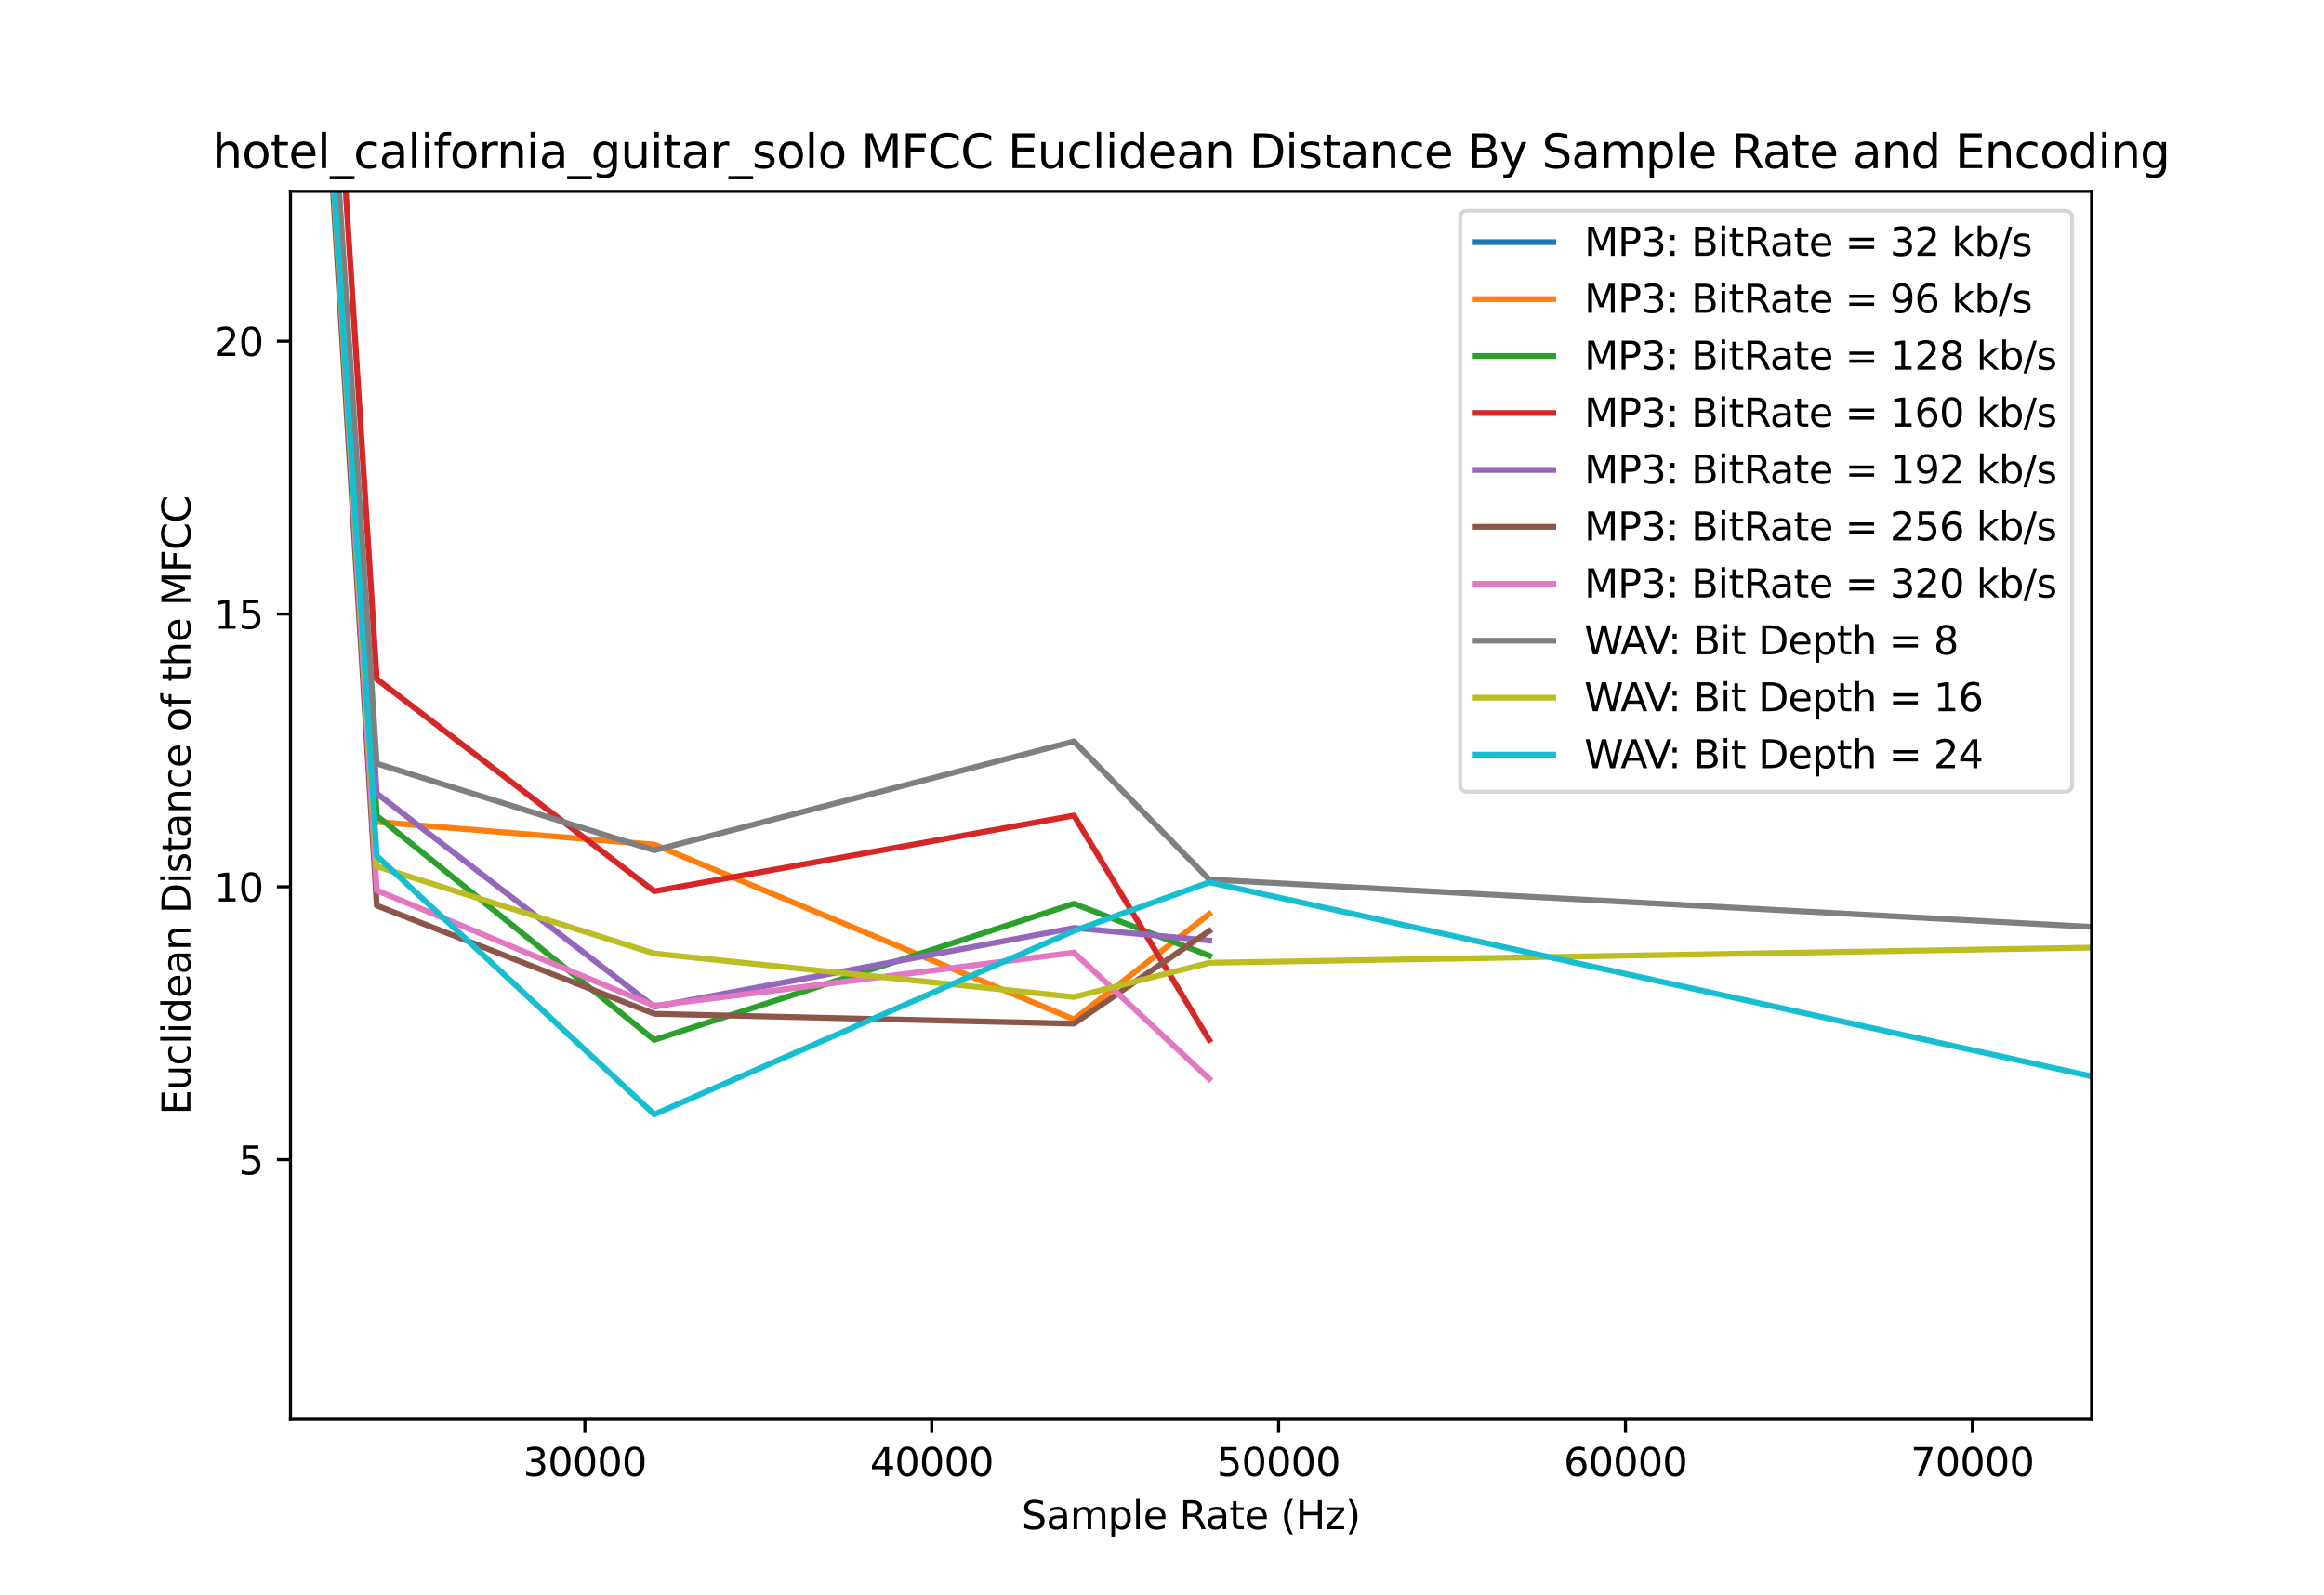 <?xml version="1.0" encoding="utf-8" standalone="no"?>
<!DOCTYPE svg PUBLIC "-//W3C//DTD SVG 1.1//EN"
  "http://www.w3.org/Graphics/SVG/1.1/DTD/svg11.dtd">
<svg xmlns:xlink="http://www.w3.org/1999/xlink" width="599.04pt" height="411.12pt" viewBox="0 0 599.04 411.12" xmlns="http://www.w3.org/2000/svg" version="1.1">
 <defs>
  <style type="text/css">*{stroke-linejoin: round; stroke-linecap: butt}</style>
 </defs>
 <g id="figure_1">
  <g id="patch_1">
   <path d="M 0 411.12 
L 599.04 411.12 
L 599.04 0 
L 0 0 
z
" style="fill: #ffffff"/>
  </g>
  <g id="axes_1">
   <g id="patch_2">
    <path d="M 74.88 365.897 
L 539.136 365.897 
L 539.136 49.334 
L 74.88 49.334 
z
" style="fill: #ffffff"/>
   </g>
   <g id="matplotlib.axis_1">
    <g id="xtick_1">
     <g id="line2d_1">
      <defs>
       <path id="m3a29d6880f" d="M 0 0 
L 0 3.5 
" style="stroke: #000000; stroke-width: 0.8"/>
      </defs>
      <g>
       <use xlink:href="#m3a29d6880f" x="150.762" y="365.897" style="stroke: #000000; stroke-width: 0.8"/>
      </g>
     </g>
     <g id="text_1">
      <!-- 30000 -->
      <g transform="translate(134.856 380.495) scale(0.1 -0.1)">
       <defs>
        <path id="DejaVuSans-33" d="M 2597 2516 
Q 3050 2419 3304 2112 
Q 3559 1806 3559 1356 
Q 3559 666 3084 287 
Q 2609 -91 1734 -91 
Q 1441 -91 1130 -33 
Q 819 25 488 141 
L 488 750 
Q 750 597 1062 519 
Q 1375 441 1716 441 
Q 2309 441 2620 675 
Q 2931 909 2931 1356 
Q 2931 1769 2642 2001 
Q 2353 2234 1838 2234 
L 1294 2234 
L 1294 2753 
L 1863 2753 
Q 2328 2753 2575 2939 
Q 2822 3125 2822 3475 
Q 2822 3834 2567 4026 
Q 2313 4219 1838 4219 
Q 1578 4219 1281 4162 
Q 984 4106 628 3988 
L 628 4550 
Q 988 4650 1302 4700 
Q 1616 4750 1894 4750 
Q 2613 4750 3031 4423 
Q 3450 4097 3450 3541 
Q 3450 3153 3228 2886 
Q 3006 2619 2597 2516 
z
" transform="scale(0.016)"/>
        <path id="DejaVuSans-30" d="M 2034 4250 
Q 1547 4250 1301 3770 
Q 1056 3291 1056 2328 
Q 1056 1369 1301 889 
Q 1547 409 2034 409 
Q 2525 409 2770 889 
Q 3016 1369 3016 2328 
Q 3016 3291 2770 3770 
Q 2525 4250 2034 4250 
z
M 2034 4750 
Q 2819 4750 3233 4129 
Q 3647 3509 3647 2328 
Q 3647 1150 3233 529 
Q 2819 -91 2034 -91 
Q 1250 -91 836 529 
Q 422 1150 422 2328 
Q 422 3509 836 4129 
Q 1250 4750 2034 4750 
z
" transform="scale(0.016)"/>
       </defs>
       <use xlink:href="#DejaVuSans-33"/>
       <use xlink:href="#DejaVuSans-30" x="63.623"/>
       <use xlink:href="#DejaVuSans-30" x="127.246"/>
       <use xlink:href="#DejaVuSans-30" x="190.869"/>
       <use xlink:href="#DejaVuSans-30" x="254.492"/>
      </g>
     </g>
    </g>
    <g id="xtick_2">
     <g id="line2d_2">
      <g>
       <use xlink:href="#m3a29d6880f" x="240.169" y="365.897" style="stroke: #000000; stroke-width: 0.8"/>
      </g>
     </g>
     <g id="text_2">
      <!-- 40000 -->
      <g transform="translate(224.263 380.495) scale(0.1 -0.1)">
       <defs>
        <path id="DejaVuSans-34" d="M 2419 4116 
L 825 1625 
L 2419 1625 
L 2419 4116 
z
M 2253 4666 
L 3047 4666 
L 3047 1625 
L 3713 1625 
L 3713 1100 
L 3047 1100 
L 3047 0 
L 2419 0 
L 2419 1100 
L 313 1100 
L 313 1709 
L 2253 4666 
z
" transform="scale(0.016)"/>
       </defs>
       <use xlink:href="#DejaVuSans-34"/>
       <use xlink:href="#DejaVuSans-30" x="63.623"/>
       <use xlink:href="#DejaVuSans-30" x="127.246"/>
       <use xlink:href="#DejaVuSans-30" x="190.869"/>
       <use xlink:href="#DejaVuSans-30" x="254.492"/>
      </g>
     </g>
    </g>
    <g id="xtick_3">
     <g id="line2d_3">
      <g>
       <use xlink:href="#m3a29d6880f" x="329.576" y="365.897" style="stroke: #000000; stroke-width: 0.8"/>
      </g>
     </g>
     <g id="text_3">
      <!-- 50000 -->
      <g transform="translate(313.67 380.495) scale(0.1 -0.1)">
       <defs>
        <path id="DejaVuSans-35" d="M 691 4666 
L 3169 4666 
L 3169 4134 
L 1269 4134 
L 1269 2991 
Q 1406 3038 1543 3061 
Q 1681 3084 1819 3084 
Q 2600 3084 3056 2656 
Q 3513 2228 3513 1497 
Q 3513 744 3044 326 
Q 2575 -91 1722 -91 
Q 1428 -91 1123 -41 
Q 819 9 494 109 
L 494 744 
Q 775 591 1075 516 
Q 1375 441 1709 441 
Q 2250 441 2565 725 
Q 2881 1009 2881 1497 
Q 2881 1984 2565 2268 
Q 2250 2553 1709 2553 
Q 1456 2553 1204 2497 
Q 953 2441 691 2322 
L 691 4666 
z
" transform="scale(0.016)"/>
       </defs>
       <use xlink:href="#DejaVuSans-35"/>
       <use xlink:href="#DejaVuSans-30" x="63.623"/>
       <use xlink:href="#DejaVuSans-30" x="127.246"/>
       <use xlink:href="#DejaVuSans-30" x="190.869"/>
       <use xlink:href="#DejaVuSans-30" x="254.492"/>
      </g>
     </g>
    </g>
    <g id="xtick_4">
     <g id="line2d_4">
      <g>
       <use xlink:href="#m3a29d6880f" x="418.984" y="365.897" style="stroke: #000000; stroke-width: 0.8"/>
      </g>
     </g>
     <g id="text_4">
      <!-- 60000 -->
      <g transform="translate(403.077 380.495) scale(0.1 -0.1)">
       <defs>
        <path id="DejaVuSans-36" d="M 2113 2584 
Q 1688 2584 1439 2293 
Q 1191 2003 1191 1497 
Q 1191 994 1439 701 
Q 1688 409 2113 409 
Q 2538 409 2786 701 
Q 3034 994 3034 1497 
Q 3034 2003 2786 2293 
Q 2538 2584 2113 2584 
z
M 3366 4563 
L 3366 3988 
Q 3128 4100 2886 4159 
Q 2644 4219 2406 4219 
Q 1781 4219 1451 3797 
Q 1122 3375 1075 2522 
Q 1259 2794 1537 2939 
Q 1816 3084 2150 3084 
Q 2853 3084 3261 2657 
Q 3669 2231 3669 1497 
Q 3669 778 3244 343 
Q 2819 -91 2113 -91 
Q 1303 -91 875 529 
Q 447 1150 447 2328 
Q 447 3434 972 4092 
Q 1497 4750 2381 4750 
Q 2619 4750 2861 4703 
Q 3103 4656 3366 4563 
z
" transform="scale(0.016)"/>
       </defs>
       <use xlink:href="#DejaVuSans-36"/>
       <use xlink:href="#DejaVuSans-30" x="63.623"/>
       <use xlink:href="#DejaVuSans-30" x="127.246"/>
       <use xlink:href="#DejaVuSans-30" x="190.869"/>
       <use xlink:href="#DejaVuSans-30" x="254.492"/>
      </g>
     </g>
    </g>
    <g id="xtick_5">
     <g id="line2d_5">
      <g>
       <use xlink:href="#m3a29d6880f" x="508.391" y="365.897" style="stroke: #000000; stroke-width: 0.8"/>
      </g>
     </g>
     <g id="text_5">
      <!-- 70000 -->
      <g transform="translate(492.484 380.495) scale(0.1 -0.1)">
       <defs>
        <path id="DejaVuSans-37" d="M 525 4666 
L 3525 4666 
L 3525 4397 
L 1831 0 
L 1172 0 
L 2766 4134 
L 525 4134 
L 525 4666 
z
" transform="scale(0.016)"/>
       </defs>
       <use xlink:href="#DejaVuSans-37"/>
       <use xlink:href="#DejaVuSans-30" x="63.623"/>
       <use xlink:href="#DejaVuSans-30" x="127.246"/>
       <use xlink:href="#DejaVuSans-30" x="190.869"/>
       <use xlink:href="#DejaVuSans-30" x="254.492"/>
      </g>
     </g>
    </g>
    <g id="text_6">
     <!-- Sample Rate (Hz) -->
     <g transform="translate(263.333 394.173) scale(0.1 -0.1)">
      <defs>
       <path id="DejaVuSans-53" d="M 3425 4513 
L 3425 3897 
Q 3066 4069 2747 4153 
Q 2428 4238 2131 4238 
Q 1616 4238 1336 4038 
Q 1056 3838 1056 3469 
Q 1056 3159 1242 3001 
Q 1428 2844 1947 2747 
L 2328 2669 
Q 3034 2534 3370 2195 
Q 3706 1856 3706 1288 
Q 3706 609 3251 259 
Q 2797 -91 1919 -91 
Q 1588 -91 1214 -16 
Q 841 59 441 206 
L 441 856 
Q 825 641 1194 531 
Q 1563 422 1919 422 
Q 2459 422 2753 634 
Q 3047 847 3047 1241 
Q 3047 1584 2836 1778 
Q 2625 1972 2144 2069 
L 1759 2144 
Q 1053 2284 737 2584 
Q 422 2884 422 3419 
Q 422 4038 858 4394 
Q 1294 4750 2059 4750 
Q 2388 4750 2728 4690 
Q 3069 4631 3425 4513 
z
" transform="scale(0.016)"/>
       <path id="DejaVuSans-61" d="M 2194 1759 
Q 1497 1759 1228 1600 
Q 959 1441 959 1056 
Q 959 750 1161 570 
Q 1363 391 1709 391 
Q 2188 391 2477 730 
Q 2766 1069 2766 1631 
L 2766 1759 
L 2194 1759 
z
M 3341 1997 
L 3341 0 
L 2766 0 
L 2766 531 
Q 2569 213 2275 61 
Q 1981 -91 1556 -91 
Q 1019 -91 701 211 
Q 384 513 384 1019 
Q 384 1609 779 1909 
Q 1175 2209 1959 2209 
L 2766 2209 
L 2766 2266 
Q 2766 2663 2505 2880 
Q 2244 3097 1772 3097 
Q 1472 3097 1187 3025 
Q 903 2953 641 2809 
L 641 3341 
Q 956 3463 1253 3523 
Q 1550 3584 1831 3584 
Q 2591 3584 2966 3190 
Q 3341 2797 3341 1997 
z
" transform="scale(0.016)"/>
       <path id="DejaVuSans-6d" d="M 3328 2828 
Q 3544 3216 3844 3400 
Q 4144 3584 4550 3584 
Q 5097 3584 5394 3201 
Q 5691 2819 5691 2113 
L 5691 0 
L 5113 0 
L 5113 2094 
Q 5113 2597 4934 2840 
Q 4756 3084 4391 3084 
Q 3944 3084 3684 2787 
Q 3425 2491 3425 1978 
L 3425 0 
L 2847 0 
L 2847 2094 
Q 2847 2600 2669 2842 
Q 2491 3084 2119 3084 
Q 1678 3084 1418 2786 
Q 1159 2488 1159 1978 
L 1159 0 
L 581 0 
L 581 3500 
L 1159 3500 
L 1159 2956 
Q 1356 3278 1631 3431 
Q 1906 3584 2284 3584 
Q 2666 3584 2933 3390 
Q 3200 3197 3328 2828 
z
" transform="scale(0.016)"/>
       <path id="DejaVuSans-70" d="M 1159 525 
L 1159 -1331 
L 581 -1331 
L 581 3500 
L 1159 3500 
L 1159 2969 
Q 1341 3281 1617 3432 
Q 1894 3584 2278 3584 
Q 2916 3584 3314 3078 
Q 3713 2572 3713 1747 
Q 3713 922 3314 415 
Q 2916 -91 2278 -91 
Q 1894 -91 1617 61 
Q 1341 213 1159 525 
z
M 3116 1747 
Q 3116 2381 2855 2742 
Q 2594 3103 2138 3103 
Q 1681 3103 1420 2742 
Q 1159 2381 1159 1747 
Q 1159 1113 1420 752 
Q 1681 391 2138 391 
Q 2594 391 2855 752 
Q 3116 1113 3116 1747 
z
" transform="scale(0.016)"/>
       <path id="DejaVuSans-6c" d="M 603 4863 
L 1178 4863 
L 1178 0 
L 603 0 
L 603 4863 
z
" transform="scale(0.016)"/>
       <path id="DejaVuSans-65" d="M 3597 1894 
L 3597 1613 
L 953 1613 
Q 991 1019 1311 708 
Q 1631 397 2203 397 
Q 2534 397 2845 478 
Q 3156 559 3463 722 
L 3463 178 
Q 3153 47 2828 -22 
Q 2503 -91 2169 -91 
Q 1331 -91 842 396 
Q 353 884 353 1716 
Q 353 2575 817 3079 
Q 1281 3584 2069 3584 
Q 2775 3584 3186 3129 
Q 3597 2675 3597 1894 
z
M 3022 2063 
Q 3016 2534 2758 2815 
Q 2500 3097 2075 3097 
Q 1594 3097 1305 2825 
Q 1016 2553 972 2059 
L 3022 2063 
z
" transform="scale(0.016)"/>
       <path id="DejaVuSans-20" transform="scale(0.016)"/>
       <path id="DejaVuSans-52" d="M 2841 2188 
Q 3044 2119 3236 1894 
Q 3428 1669 3622 1275 
L 4263 0 
L 3584 0 
L 2988 1197 
Q 2756 1666 2539 1819 
Q 2322 1972 1947 1972 
L 1259 1972 
L 1259 0 
L 628 0 
L 628 4666 
L 2053 4666 
Q 2853 4666 3247 4331 
Q 3641 3997 3641 3322 
Q 3641 2881 3436 2590 
Q 3231 2300 2841 2188 
z
M 1259 4147 
L 1259 2491 
L 2053 2491 
Q 2509 2491 2742 2702 
Q 2975 2913 2975 3322 
Q 2975 3731 2742 3939 
Q 2509 4147 2053 4147 
L 1259 4147 
z
" transform="scale(0.016)"/>
       <path id="DejaVuSans-74" d="M 1172 4494 
L 1172 3500 
L 2356 3500 
L 2356 3053 
L 1172 3053 
L 1172 1153 
Q 1172 725 1289 603 
Q 1406 481 1766 481 
L 2356 481 
L 2356 0 
L 1766 0 
Q 1100 0 847 248 
Q 594 497 594 1153 
L 594 3053 
L 172 3053 
L 172 3500 
L 594 3500 
L 594 4494 
L 1172 4494 
z
" transform="scale(0.016)"/>
       <path id="DejaVuSans-28" d="M 1984 4856 
Q 1566 4138 1362 3434 
Q 1159 2731 1159 2009 
Q 1159 1288 1364 580 
Q 1569 -128 1984 -844 
L 1484 -844 
Q 1016 -109 783 600 
Q 550 1309 550 2009 
Q 550 2706 781 3412 
Q 1013 4119 1484 4856 
L 1984 4856 
z
" transform="scale(0.016)"/>
       <path id="DejaVuSans-48" d="M 628 4666 
L 1259 4666 
L 1259 2753 
L 3553 2753 
L 3553 4666 
L 4184 4666 
L 4184 0 
L 3553 0 
L 3553 2222 
L 1259 2222 
L 1259 0 
L 628 0 
L 628 4666 
z
" transform="scale(0.016)"/>
       <path id="DejaVuSans-7a" d="M 353 3500 
L 3084 3500 
L 3084 2975 
L 922 459 
L 3084 459 
L 3084 0 
L 275 0 
L 275 525 
L 2438 3041 
L 353 3041 
L 353 3500 
z
" transform="scale(0.016)"/>
       <path id="DejaVuSans-29" d="M 513 4856 
L 1013 4856 
Q 1481 4119 1714 3412 
Q 1947 2706 1947 2009 
Q 1947 1309 1714 600 
Q 1481 -109 1013 -844 
L 513 -844 
Q 928 -128 1133 580 
Q 1338 1288 1338 2009 
Q 1338 2731 1133 3434 
Q 928 4138 513 4856 
z
" transform="scale(0.016)"/>
      </defs>
      <use xlink:href="#DejaVuSans-53"/>
      <use xlink:href="#DejaVuSans-61" x="63.477"/>
      <use xlink:href="#DejaVuSans-6d" x="124.756"/>
      <use xlink:href="#DejaVuSans-70" x="222.168"/>
      <use xlink:href="#DejaVuSans-6c" x="285.645"/>
      <use xlink:href="#DejaVuSans-65" x="313.428"/>
      <use xlink:href="#DejaVuSans-20" x="374.951"/>
      <use xlink:href="#DejaVuSans-52" x="406.738"/>
      <use xlink:href="#DejaVuSans-61" x="473.971"/>
      <use xlink:href="#DejaVuSans-74" x="535.25"/>
      <use xlink:href="#DejaVuSans-65" x="574.459"/>
      <use xlink:href="#DejaVuSans-20" x="635.982"/>
      <use xlink:href="#DejaVuSans-28" x="667.77"/>
      <use xlink:href="#DejaVuSans-48" x="706.783"/>
      <use xlink:href="#DejaVuSans-7a" x="781.979"/>
      <use xlink:href="#DejaVuSans-29" x="834.469"/>
     </g>
    </g>
   </g>
   <g id="matplotlib.axis_2">
    <g id="ytick_1">
     <g id="line2d_6">
      <defs>
       <path id="mdda76948e6" d="M 0 0 
L -3.5 0 
" style="stroke: #000000; stroke-width: 0.8"/>
      </defs>
      <g>
       <use xlink:href="#mdda76948e6" x="74.88" y="298.933" style="stroke: #000000; stroke-width: 0.8"/>
      </g>
     </g>
     <g id="text_7">
      <!-- 5 -->
      <g transform="translate(61.517 302.732) scale(0.1 -0.1)">
       <use xlink:href="#DejaVuSans-35"/>
      </g>
     </g>
    </g>
    <g id="ytick_2">
     <g id="line2d_7">
      <g>
       <use xlink:href="#mdda76948e6" x="74.88" y="228.614" style="stroke: #000000; stroke-width: 0.8"/>
      </g>
     </g>
     <g id="text_8">
      <!-- 10 -->
      <g transform="translate(55.155 232.413) scale(0.1 -0.1)">
       <defs>
        <path id="DejaVuSans-31" d="M 794 531 
L 1825 531 
L 1825 4091 
L 703 3866 
L 703 4441 
L 1819 4666 
L 2450 4666 
L 2450 531 
L 3481 531 
L 3481 0 
L 794 0 
L 794 531 
z
" transform="scale(0.016)"/>
       </defs>
       <use xlink:href="#DejaVuSans-31"/>
       <use xlink:href="#DejaVuSans-30" x="63.623"/>
      </g>
     </g>
    </g>
    <g id="ytick_3">
     <g id="line2d_8">
      <g>
       <use xlink:href="#mdda76948e6" x="74.88" y="158.294" style="stroke: #000000; stroke-width: 0.8"/>
      </g>
     </g>
     <g id="text_9">
      <!-- 15 -->
      <g transform="translate(55.155 162.093) scale(0.1 -0.1)">
       <use xlink:href="#DejaVuSans-31"/>
       <use xlink:href="#DejaVuSans-35" x="63.623"/>
      </g>
     </g>
    </g>
    <g id="ytick_4">
     <g id="line2d_9">
      <g>
       <use xlink:href="#mdda76948e6" x="74.88" y="87.975" style="stroke: #000000; stroke-width: 0.8"/>
      </g>
     </g>
     <g id="text_10">
      <!-- 20 -->
      <g transform="translate(55.155 91.774) scale(0.1 -0.1)">
       <defs>
        <path id="DejaVuSans-32" d="M 1228 531 
L 3431 531 
L 3431 0 
L 469 0 
L 469 531 
Q 828 903 1448 1529 
Q 2069 2156 2228 2338 
Q 2531 2678 2651 2914 
Q 2772 3150 2772 3378 
Q 2772 3750 2511 3984 
Q 2250 4219 1831 4219 
Q 1534 4219 1204 4116 
Q 875 4013 500 3803 
L 500 4441 
Q 881 4594 1212 4672 
Q 1544 4750 1819 4750 
Q 2544 4750 2975 4387 
Q 3406 4025 3406 3419 
Q 3406 3131 3298 2873 
Q 3191 2616 2906 2266 
Q 2828 2175 2409 1742 
Q 1991 1309 1228 531 
z
" transform="scale(0.016)"/>
       </defs>
       <use xlink:href="#DejaVuSans-32"/>
       <use xlink:href="#DejaVuSans-30" x="63.623"/>
      </g>
     </g>
    </g>
    <g id="text_11">
     <!-- Euclidean Distance of the MFCC -->
     <g transform="translate(49.075 287.371) rotate(-90) scale(0.1 -0.1)">
      <defs>
       <path id="DejaVuSans-45" d="M 628 4666 
L 3578 4666 
L 3578 4134 
L 1259 4134 
L 1259 2753 
L 3481 2753 
L 3481 2222 
L 1259 2222 
L 1259 531 
L 3634 531 
L 3634 0 
L 628 0 
L 628 4666 
z
" transform="scale(0.016)"/>
       <path id="DejaVuSans-75" d="M 544 1381 
L 544 3500 
L 1119 3500 
L 1119 1403 
Q 1119 906 1312 657 
Q 1506 409 1894 409 
Q 2359 409 2629 706 
Q 2900 1003 2900 1516 
L 2900 3500 
L 3475 3500 
L 3475 0 
L 2900 0 
L 2900 538 
Q 2691 219 2414 64 
Q 2138 -91 1772 -91 
Q 1169 -91 856 284 
Q 544 659 544 1381 
z
M 1991 3584 
L 1991 3584 
z
" transform="scale(0.016)"/>
       <path id="DejaVuSans-63" d="M 3122 3366 
L 3122 2828 
Q 2878 2963 2633 3030 
Q 2388 3097 2138 3097 
Q 1578 3097 1268 2742 
Q 959 2388 959 1747 
Q 959 1106 1268 751 
Q 1578 397 2138 397 
Q 2388 397 2633 464 
Q 2878 531 3122 666 
L 3122 134 
Q 2881 22 2623 -34 
Q 2366 -91 2075 -91 
Q 1284 -91 818 406 
Q 353 903 353 1747 
Q 353 2603 823 3093 
Q 1294 3584 2113 3584 
Q 2378 3584 2631 3529 
Q 2884 3475 3122 3366 
z
" transform="scale(0.016)"/>
       <path id="DejaVuSans-69" d="M 603 3500 
L 1178 3500 
L 1178 0 
L 603 0 
L 603 3500 
z
M 603 4863 
L 1178 4863 
L 1178 4134 
L 603 4134 
L 603 4863 
z
" transform="scale(0.016)"/>
       <path id="DejaVuSans-64" d="M 2906 2969 
L 2906 4863 
L 3481 4863 
L 3481 0 
L 2906 0 
L 2906 525 
Q 2725 213 2448 61 
Q 2172 -91 1784 -91 
Q 1150 -91 751 415 
Q 353 922 353 1747 
Q 353 2572 751 3078 
Q 1150 3584 1784 3584 
Q 2172 3584 2448 3432 
Q 2725 3281 2906 2969 
z
M 947 1747 
Q 947 1113 1208 752 
Q 1469 391 1925 391 
Q 2381 391 2643 752 
Q 2906 1113 2906 1747 
Q 2906 2381 2643 2742 
Q 2381 3103 1925 3103 
Q 1469 3103 1208 2742 
Q 947 2381 947 1747 
z
" transform="scale(0.016)"/>
       <path id="DejaVuSans-6e" d="M 3513 2113 
L 3513 0 
L 2938 0 
L 2938 2094 
Q 2938 2591 2744 2837 
Q 2550 3084 2163 3084 
Q 1697 3084 1428 2787 
Q 1159 2491 1159 1978 
L 1159 0 
L 581 0 
L 581 3500 
L 1159 3500 
L 1159 2956 
Q 1366 3272 1645 3428 
Q 1925 3584 2291 3584 
Q 2894 3584 3203 3211 
Q 3513 2838 3513 2113 
z
" transform="scale(0.016)"/>
       <path id="DejaVuSans-44" d="M 1259 4147 
L 1259 519 
L 2022 519 
Q 2988 519 3436 956 
Q 3884 1394 3884 2338 
Q 3884 3275 3436 3711 
Q 2988 4147 2022 4147 
L 1259 4147 
z
M 628 4666 
L 1925 4666 
Q 3281 4666 3915 4102 
Q 4550 3538 4550 2338 
Q 4550 1131 3912 565 
Q 3275 0 1925 0 
L 628 0 
L 628 4666 
z
" transform="scale(0.016)"/>
       <path id="DejaVuSans-73" d="M 2834 3397 
L 2834 2853 
Q 2591 2978 2328 3040 
Q 2066 3103 1784 3103 
Q 1356 3103 1142 2972 
Q 928 2841 928 2578 
Q 928 2378 1081 2264 
Q 1234 2150 1697 2047 
L 1894 2003 
Q 2506 1872 2764 1633 
Q 3022 1394 3022 966 
Q 3022 478 2636 193 
Q 2250 -91 1575 -91 
Q 1294 -91 989 -36 
Q 684 19 347 128 
L 347 722 
Q 666 556 975 473 
Q 1284 391 1588 391 
Q 1994 391 2212 530 
Q 2431 669 2431 922 
Q 2431 1156 2273 1281 
Q 2116 1406 1581 1522 
L 1381 1569 
Q 847 1681 609 1914 
Q 372 2147 372 2553 
Q 372 3047 722 3315 
Q 1072 3584 1716 3584 
Q 2034 3584 2315 3537 
Q 2597 3491 2834 3397 
z
" transform="scale(0.016)"/>
       <path id="DejaVuSans-6f" d="M 1959 3097 
Q 1497 3097 1228 2736 
Q 959 2375 959 1747 
Q 959 1119 1226 758 
Q 1494 397 1959 397 
Q 2419 397 2687 759 
Q 2956 1122 2956 1747 
Q 2956 2369 2687 2733 
Q 2419 3097 1959 3097 
z
M 1959 3584 
Q 2709 3584 3137 3096 
Q 3566 2609 3566 1747 
Q 3566 888 3137 398 
Q 2709 -91 1959 -91 
Q 1206 -91 779 398 
Q 353 888 353 1747 
Q 353 2609 779 3096 
Q 1206 3584 1959 3584 
z
" transform="scale(0.016)"/>
       <path id="DejaVuSans-66" d="M 2375 4863 
L 2375 4384 
L 1825 4384 
Q 1516 4384 1395 4259 
Q 1275 4134 1275 3809 
L 1275 3500 
L 2222 3500 
L 2222 3053 
L 1275 3053 
L 1275 0 
L 697 0 
L 697 3053 
L 147 3053 
L 147 3500 
L 697 3500 
L 697 3744 
Q 697 4328 969 4595 
Q 1241 4863 1831 4863 
L 2375 4863 
z
" transform="scale(0.016)"/>
       <path id="DejaVuSans-68" d="M 3513 2113 
L 3513 0 
L 2938 0 
L 2938 2094 
Q 2938 2591 2744 2837 
Q 2550 3084 2163 3084 
Q 1697 3084 1428 2787 
Q 1159 2491 1159 1978 
L 1159 0 
L 581 0 
L 581 4863 
L 1159 4863 
L 1159 2956 
Q 1366 3272 1645 3428 
Q 1925 3584 2291 3584 
Q 2894 3584 3203 3211 
Q 3513 2838 3513 2113 
z
" transform="scale(0.016)"/>
       <path id="DejaVuSans-4d" d="M 628 4666 
L 1569 4666 
L 2759 1491 
L 3956 4666 
L 4897 4666 
L 4897 0 
L 4281 0 
L 4281 4097 
L 3078 897 
L 2444 897 
L 1241 4097 
L 1241 0 
L 628 0 
L 628 4666 
z
" transform="scale(0.016)"/>
       <path id="DejaVuSans-46" d="M 628 4666 
L 3309 4666 
L 3309 4134 
L 1259 4134 
L 1259 2759 
L 3109 2759 
L 3109 2228 
L 1259 2228 
L 1259 0 
L 628 0 
L 628 4666 
z
" transform="scale(0.016)"/>
       <path id="DejaVuSans-43" d="M 4122 4306 
L 4122 3641 
Q 3803 3938 3442 4084 
Q 3081 4231 2675 4231 
Q 1875 4231 1450 3742 
Q 1025 3253 1025 2328 
Q 1025 1406 1450 917 
Q 1875 428 2675 428 
Q 3081 428 3442 575 
Q 3803 722 4122 1019 
L 4122 359 
Q 3791 134 3420 21 
Q 3050 -91 2638 -91 
Q 1578 -91 968 557 
Q 359 1206 359 2328 
Q 359 3453 968 4101 
Q 1578 4750 2638 4750 
Q 3056 4750 3426 4639 
Q 3797 4528 4122 4306 
z
" transform="scale(0.016)"/>
      </defs>
      <use xlink:href="#DejaVuSans-45"/>
      <use xlink:href="#DejaVuSans-75" x="63.184"/>
      <use xlink:href="#DejaVuSans-63" x="126.562"/>
      <use xlink:href="#DejaVuSans-6c" x="181.543"/>
      <use xlink:href="#DejaVuSans-69" x="209.326"/>
      <use xlink:href="#DejaVuSans-64" x="237.109"/>
      <use xlink:href="#DejaVuSans-65" x="300.586"/>
      <use xlink:href="#DejaVuSans-61" x="362.109"/>
      <use xlink:href="#DejaVuSans-6e" x="423.389"/>
      <use xlink:href="#DejaVuSans-20" x="486.768"/>
      <use xlink:href="#DejaVuSans-44" x="518.555"/>
      <use xlink:href="#DejaVuSans-69" x="595.557"/>
      <use xlink:href="#DejaVuSans-73" x="623.34"/>
      <use xlink:href="#DejaVuSans-74" x="675.439"/>
      <use xlink:href="#DejaVuSans-61" x="714.648"/>
      <use xlink:href="#DejaVuSans-6e" x="775.928"/>
      <use xlink:href="#DejaVuSans-63" x="839.307"/>
      <use xlink:href="#DejaVuSans-65" x="894.287"/>
      <use xlink:href="#DejaVuSans-20" x="955.811"/>
      <use xlink:href="#DejaVuSans-6f" x="987.598"/>
      <use xlink:href="#DejaVuSans-66" x="1048.779"/>
      <use xlink:href="#DejaVuSans-20" x="1083.984"/>
      <use xlink:href="#DejaVuSans-74" x="1115.771"/>
      <use xlink:href="#DejaVuSans-68" x="1154.98"/>
      <use xlink:href="#DejaVuSans-65" x="1218.359"/>
      <use xlink:href="#DejaVuSans-20" x="1279.883"/>
      <use xlink:href="#DejaVuSans-4d" x="1311.67"/>
      <use xlink:href="#DejaVuSans-46" x="1397.949"/>
      <use xlink:href="#DejaVuSans-43" x="1455.469"/>
      <use xlink:href="#DejaVuSans-43" x="1525.293"/>
     </g>
    </g>
   </g>
   <g id="line2d_10">
    <path clip-path="url(#p3f8c2af2da)" style="fill: none; stroke: #1f77b4; stroke-width: 1.5; stroke-linecap: square"/>
   </g>
   <g id="line2d_11">
    <path d="M 83.931 -1 
L 97.118 211.876 
L 168.643 217.727 
L 276.826 262.79 
L 311.695 235.626 
" clip-path="url(#p3f8c2af2da)" style="fill: none; stroke: #ff7f0e; stroke-width: 1.5; stroke-linecap: square"/>
   </g>
   <g id="line2d_12">
    <path d="M 83.822 -1 
L 97.118 210.294 
L 168.643 268.075 
L 276.826 232.967 
L 311.695 246.365 
" clip-path="url(#p3f8c2af2da)" style="fill: none; stroke: #2ca02c; stroke-width: 1.5; stroke-linecap: square"/>
   </g>
   <g id="line2d_13">
    <path d="M 85.924 -1 
L 97.118 175.074 
L 168.643 229.755 
L 276.826 210.236 
L 311.695 268.089 
" clip-path="url(#p3f8c2af2da)" style="fill: none; stroke: #d62728; stroke-width: 1.5; stroke-linecap: square"/>
   </g>
   <g id="line2d_14">
    <path d="M 84.208 -1 
L 97.118 204.553 
L 168.643 259.545 
L 276.826 239.213 
L 311.695 242.458 
" clip-path="url(#p3f8c2af2da)" style="fill: none; stroke: #9467bd; stroke-width: 1.5; stroke-linecap: square"/>
   </g>
   <g id="line2d_15">
    <path d="M 82.765 -1 
L 97.118 233.461 
L 168.643 261.359 
L 276.826 263.886 
L 311.695 240.005 
" clip-path="url(#p3f8c2af2da)" style="fill: none; stroke: #8c564b; stroke-width: 1.5; stroke-linecap: square"/>
   </g>
   <g id="line2d_16">
    <path d="M 83.091 -1 
L 97.118 229.542 
L 168.643 259.283 
L 276.826 245.561 
L 311.695 278.12 
" clip-path="url(#p3f8c2af2da)" style="fill: none; stroke: #e377c2; stroke-width: 1.5; stroke-linecap: square"/>
   </g>
   <g id="line2d_17">
    <path d="M 84.091 -1 
L 97.118 196.851 
L 168.643 219.211 
L 276.826 191.124 
L 311.695 226.73 
L 600.04 242.227 
" clip-path="url(#p3f8c2af2da)" style="fill: none; stroke: #7f7f7f; stroke-width: 1.5; stroke-linecap: square"/>
   </g>
   <g id="line2d_18">
    <path d="M 82.966 -1 
L 97.118 223.347 
L 168.643 245.808 
L 276.826 257.028 
L 311.695 248.194 
L 600.04 243.24 
" clip-path="url(#p3f8c2af2da)" style="fill: none; stroke: #bcbd22; stroke-width: 1.5; stroke-linecap: square"/>
   </g>
   <g id="line2d_19">
    <path d="M 82.979 -1 
L 97.118 220.659 
L 168.643 287.28 
L 276.826 239.976 
L 311.695 227.445 
L 600.04 290.87 
" clip-path="url(#p3f8c2af2da)" style="fill: none; stroke: #17becf; stroke-width: 1.5; stroke-linecap: square"/>
   </g>
   <g id="patch_3">
    <path d="M 74.88 365.897 
L 74.88 49.334 
" style="fill: none; stroke: #000000; stroke-width: 0.8; stroke-linejoin: miter; stroke-linecap: square"/>
   </g>
   <g id="patch_4">
    <path d="M 539.136 365.897 
L 539.136 49.334 
" style="fill: none; stroke: #000000; stroke-width: 0.8; stroke-linejoin: miter; stroke-linecap: square"/>
   </g>
   <g id="patch_5">
    <path d="M 74.88 365.897 
L 539.136 365.897 
" style="fill: none; stroke: #000000; stroke-width: 0.8; stroke-linejoin: miter; stroke-linecap: square"/>
   </g>
   <g id="patch_6">
    <path d="M 74.88 49.334 
L 539.136 49.334 
" style="fill: none; stroke: #000000; stroke-width: 0.8; stroke-linejoin: miter; stroke-linecap: square"/>
   </g>
   <g id="text_12">
    <!-- hotel_california_guitar_solo MFCC Euclidean Distance By Sample Rate and Encoding -->
    <g transform="translate(54.748 43.334) scale(0.12 -0.12)">
     <defs>
      <path id="DejaVuSans-5f" d="M 3263 -1063 
L 3263 -1509 
L -63 -1509 
L -63 -1063 
L 3263 -1063 
z
" transform="scale(0.016)"/>
      <path id="DejaVuSans-72" d="M 2631 2963 
Q 2534 3019 2420 3045 
Q 2306 3072 2169 3072 
Q 1681 3072 1420 2755 
Q 1159 2438 1159 1844 
L 1159 0 
L 581 0 
L 581 3500 
L 1159 3500 
L 1159 2956 
Q 1341 3275 1631 3429 
Q 1922 3584 2338 3584 
Q 2397 3584 2469 3576 
Q 2541 3569 2628 3553 
L 2631 2963 
z
" transform="scale(0.016)"/>
      <path id="DejaVuSans-67" d="M 2906 1791 
Q 2906 2416 2648 2759 
Q 2391 3103 1925 3103 
Q 1463 3103 1205 2759 
Q 947 2416 947 1791 
Q 947 1169 1205 825 
Q 1463 481 1925 481 
Q 2391 481 2648 825 
Q 2906 1169 2906 1791 
z
M 3481 434 
Q 3481 -459 3084 -895 
Q 2688 -1331 1869 -1331 
Q 1566 -1331 1297 -1286 
Q 1028 -1241 775 -1147 
L 775 -588 
Q 1028 -725 1275 -790 
Q 1522 -856 1778 -856 
Q 2344 -856 2625 -561 
Q 2906 -266 2906 331 
L 2906 616 
Q 2728 306 2450 153 
Q 2172 0 1784 0 
Q 1141 0 747 490 
Q 353 981 353 1791 
Q 353 2603 747 3093 
Q 1141 3584 1784 3584 
Q 2172 3584 2450 3431 
Q 2728 3278 2906 2969 
L 2906 3500 
L 3481 3500 
L 3481 434 
z
" transform="scale(0.016)"/>
      <path id="DejaVuSans-42" d="M 1259 2228 
L 1259 519 
L 2272 519 
Q 2781 519 3026 730 
Q 3272 941 3272 1375 
Q 3272 1813 3026 2020 
Q 2781 2228 2272 2228 
L 1259 2228 
z
M 1259 4147 
L 1259 2741 
L 2194 2741 
Q 2656 2741 2882 2914 
Q 3109 3088 3109 3444 
Q 3109 3797 2882 3972 
Q 2656 4147 2194 4147 
L 1259 4147 
z
M 628 4666 
L 2241 4666 
Q 2963 4666 3353 4366 
Q 3744 4066 3744 3513 
Q 3744 3084 3544 2831 
Q 3344 2578 2956 2516 
Q 3422 2416 3680 2098 
Q 3938 1781 3938 1306 
Q 3938 681 3513 340 
Q 3088 0 2303 0 
L 628 0 
L 628 4666 
z
" transform="scale(0.016)"/>
      <path id="DejaVuSans-79" d="M 2059 -325 
Q 1816 -950 1584 -1140 
Q 1353 -1331 966 -1331 
L 506 -1331 
L 506 -850 
L 844 -850 
Q 1081 -850 1212 -737 
Q 1344 -625 1503 -206 
L 1606 56 
L 191 3500 
L 800 3500 
L 1894 763 
L 2988 3500 
L 3597 3500 
L 2059 -325 
z
" transform="scale(0.016)"/>
     </defs>
     <use xlink:href="#DejaVuSans-68"/>
     <use xlink:href="#DejaVuSans-6f" x="63.379"/>
     <use xlink:href="#DejaVuSans-74" x="124.561"/>
     <use xlink:href="#DejaVuSans-65" x="163.77"/>
     <use xlink:href="#DejaVuSans-6c" x="225.293"/>
     <use xlink:href="#DejaVuSans-5f" x="253.076"/>
     <use xlink:href="#DejaVuSans-63" x="303.076"/>
     <use xlink:href="#DejaVuSans-61" x="358.057"/>
     <use xlink:href="#DejaVuSans-6c" x="419.336"/>
     <use xlink:href="#DejaVuSans-69" x="447.119"/>
     <use xlink:href="#DejaVuSans-66" x="474.902"/>
     <use xlink:href="#DejaVuSans-6f" x="510.107"/>
     <use xlink:href="#DejaVuSans-72" x="571.289"/>
     <use xlink:href="#DejaVuSans-6e" x="610.652"/>
     <use xlink:href="#DejaVuSans-69" x="674.031"/>
     <use xlink:href="#DejaVuSans-61" x="701.814"/>
     <use xlink:href="#DejaVuSans-5f" x="763.094"/>
     <use xlink:href="#DejaVuSans-67" x="813.094"/>
     <use xlink:href="#DejaVuSans-75" x="876.57"/>
     <use xlink:href="#DejaVuSans-69" x="939.949"/>
     <use xlink:href="#DejaVuSans-74" x="967.732"/>
     <use xlink:href="#DejaVuSans-61" x="1006.941"/>
     <use xlink:href="#DejaVuSans-72" x="1068.221"/>
     <use xlink:href="#DejaVuSans-5f" x="1109.334"/>
     <use xlink:href="#DejaVuSans-73" x="1159.334"/>
     <use xlink:href="#DejaVuSans-6f" x="1211.434"/>
     <use xlink:href="#DejaVuSans-6c" x="1272.615"/>
     <use xlink:href="#DejaVuSans-6f" x="1300.398"/>
     <use xlink:href="#DejaVuSans-20" x="1361.58"/>
     <use xlink:href="#DejaVuSans-4d" x="1393.367"/>
     <use xlink:href="#DejaVuSans-46" x="1479.646"/>
     <use xlink:href="#DejaVuSans-43" x="1537.166"/>
     <use xlink:href="#DejaVuSans-43" x="1606.99"/>
     <use xlink:href="#DejaVuSans-20" x="1676.814"/>
     <use xlink:href="#DejaVuSans-45" x="1708.602"/>
     <use xlink:href="#DejaVuSans-75" x="1771.785"/>
     <use xlink:href="#DejaVuSans-63" x="1835.164"/>
     <use xlink:href="#DejaVuSans-6c" x="1890.145"/>
     <use xlink:href="#DejaVuSans-69" x="1917.928"/>
     <use xlink:href="#DejaVuSans-64" x="1945.711"/>
     <use xlink:href="#DejaVuSans-65" x="2009.188"/>
     <use xlink:href="#DejaVuSans-61" x="2070.711"/>
     <use xlink:href="#DejaVuSans-6e" x="2131.99"/>
     <use xlink:href="#DejaVuSans-20" x="2195.369"/>
     <use xlink:href="#DejaVuSans-44" x="2227.156"/>
     <use xlink:href="#DejaVuSans-69" x="2304.158"/>
     <use xlink:href="#DejaVuSans-73" x="2331.941"/>
     <use xlink:href="#DejaVuSans-74" x="2384.041"/>
     <use xlink:href="#DejaVuSans-61" x="2423.25"/>
     <use xlink:href="#DejaVuSans-6e" x="2484.529"/>
     <use xlink:href="#DejaVuSans-63" x="2547.908"/>
     <use xlink:href="#DejaVuSans-65" x="2602.889"/>
     <use xlink:href="#DejaVuSans-20" x="2664.412"/>
     <use xlink:href="#DejaVuSans-42" x="2696.199"/>
     <use xlink:href="#DejaVuSans-79" x="2764.803"/>
     <use xlink:href="#DejaVuSans-20" x="2823.982"/>
     <use xlink:href="#DejaVuSans-53" x="2855.77"/>
     <use xlink:href="#DejaVuSans-61" x="2919.246"/>
     <use xlink:href="#DejaVuSans-6d" x="2980.525"/>
     <use xlink:href="#DejaVuSans-70" x="3077.938"/>
     <use xlink:href="#DejaVuSans-6c" x="3141.414"/>
     <use xlink:href="#DejaVuSans-65" x="3169.197"/>
     <use xlink:href="#DejaVuSans-20" x="3230.721"/>
     <use xlink:href="#DejaVuSans-52" x="3262.508"/>
     <use xlink:href="#DejaVuSans-61" x="3329.74"/>
     <use xlink:href="#DejaVuSans-74" x="3391.02"/>
     <use xlink:href="#DejaVuSans-65" x="3430.229"/>
     <use xlink:href="#DejaVuSans-20" x="3491.752"/>
     <use xlink:href="#DejaVuSans-61" x="3523.539"/>
     <use xlink:href="#DejaVuSans-6e" x="3584.818"/>
     <use xlink:href="#DejaVuSans-64" x="3648.197"/>
     <use xlink:href="#DejaVuSans-20" x="3711.674"/>
     <use xlink:href="#DejaVuSans-45" x="3743.461"/>
     <use xlink:href="#DejaVuSans-6e" x="3806.645"/>
     <use xlink:href="#DejaVuSans-63" x="3870.023"/>
     <use xlink:href="#DejaVuSans-6f" x="3925.004"/>
     <use xlink:href="#DejaVuSans-64" x="3986.186"/>
     <use xlink:href="#DejaVuSans-69" x="4049.662"/>
     <use xlink:href="#DejaVuSans-6e" x="4077.445"/>
     <use xlink:href="#DejaVuSans-67" x="4140.824"/>
    </g>
   </g>
   <g id="legend_1">
    <g id="patch_7">
     <path d="M 378.366 204.116 
L 532.136 204.116 
Q 534.136 204.116 534.136 202.116 
L 534.136 56.334 
Q 534.136 54.334 532.136 54.334 
L 378.366 54.334 
Q 376.366 54.334 376.366 56.334 
L 376.366 202.116 
Q 376.366 204.116 378.366 204.116 
z
" style="fill: #ffffff; opacity: 0.8; stroke: #cccccc; stroke-linejoin: miter"/>
    </g>
    <g id="line2d_20">
     <path d="M 380.366 62.433 
L 390.366 62.433 
L 400.366 62.433 
" style="fill: none; stroke: #1f77b4; stroke-width: 1.5; stroke-linecap: square"/>
    </g>
    <g id="text_13">
     <!-- MP3: BitRate = 32 kb/s -->
     <g transform="translate(408.366 65.933) scale(0.1 -0.1)">
      <defs>
       <path id="DejaVuSans-50" d="M 1259 4147 
L 1259 2394 
L 2053 2394 
Q 2494 2394 2734 2622 
Q 2975 2850 2975 3272 
Q 2975 3691 2734 3919 
Q 2494 4147 2053 4147 
L 1259 4147 
z
M 628 4666 
L 2053 4666 
Q 2838 4666 3239 4311 
Q 3641 3956 3641 3272 
Q 3641 2581 3239 2228 
Q 2838 1875 2053 1875 
L 1259 1875 
L 1259 0 
L 628 0 
L 628 4666 
z
" transform="scale(0.016)"/>
       <path id="DejaVuSans-3a" d="M 750 794 
L 1409 794 
L 1409 0 
L 750 0 
L 750 794 
z
M 750 3309 
L 1409 3309 
L 1409 2516 
L 750 2516 
L 750 3309 
z
" transform="scale(0.016)"/>
       <path id="DejaVuSans-3d" d="M 678 2906 
L 4684 2906 
L 4684 2381 
L 678 2381 
L 678 2906 
z
M 678 1631 
L 4684 1631 
L 4684 1100 
L 678 1100 
L 678 1631 
z
" transform="scale(0.016)"/>
       <path id="DejaVuSans-6b" d="M 581 4863 
L 1159 4863 
L 1159 1991 
L 2875 3500 
L 3609 3500 
L 1753 1863 
L 3688 0 
L 2938 0 
L 1159 1709 
L 1159 0 
L 581 0 
L 581 4863 
z
" transform="scale(0.016)"/>
       <path id="DejaVuSans-62" d="M 3116 1747 
Q 3116 2381 2855 2742 
Q 2594 3103 2138 3103 
Q 1681 3103 1420 2742 
Q 1159 2381 1159 1747 
Q 1159 1113 1420 752 
Q 1681 391 2138 391 
Q 2594 391 2855 752 
Q 3116 1113 3116 1747 
z
M 1159 2969 
Q 1341 3281 1617 3432 
Q 1894 3584 2278 3584 
Q 2916 3584 3314 3078 
Q 3713 2572 3713 1747 
Q 3713 922 3314 415 
Q 2916 -91 2278 -91 
Q 1894 -91 1617 61 
Q 1341 213 1159 525 
L 1159 0 
L 581 0 
L 581 4863 
L 1159 4863 
L 1159 2969 
z
" transform="scale(0.016)"/>
       <path id="DejaVuSans-2f" d="M 1625 4666 
L 2156 4666 
L 531 -594 
L 0 -594 
L 1625 4666 
z
" transform="scale(0.016)"/>
      </defs>
      <use xlink:href="#DejaVuSans-4d"/>
      <use xlink:href="#DejaVuSans-50" x="86.279"/>
      <use xlink:href="#DejaVuSans-33" x="146.582"/>
      <use xlink:href="#DejaVuSans-3a" x="210.205"/>
      <use xlink:href="#DejaVuSans-20" x="243.896"/>
      <use xlink:href="#DejaVuSans-42" x="275.684"/>
      <use xlink:href="#DejaVuSans-69" x="344.287"/>
      <use xlink:href="#DejaVuSans-74" x="372.07"/>
      <use xlink:href="#DejaVuSans-52" x="411.279"/>
      <use xlink:href="#DejaVuSans-61" x="478.512"/>
      <use xlink:href="#DejaVuSans-74" x="539.791"/>
      <use xlink:href="#DejaVuSans-65" x="579"/>
      <use xlink:href="#DejaVuSans-20" x="640.523"/>
      <use xlink:href="#DejaVuSans-3d" x="672.311"/>
      <use xlink:href="#DejaVuSans-20" x="756.1"/>
      <use xlink:href="#DejaVuSans-33" x="787.887"/>
      <use xlink:href="#DejaVuSans-32" x="851.51"/>
      <use xlink:href="#DejaVuSans-20" x="915.133"/>
      <use xlink:href="#DejaVuSans-6b" x="946.92"/>
      <use xlink:href="#DejaVuSans-62" x="1004.83"/>
      <use xlink:href="#DejaVuSans-2f" x="1068.307"/>
      <use xlink:href="#DejaVuSans-73" x="1101.998"/>
     </g>
    </g>
    <g id="line2d_21">
     <path d="M 380.366 77.111 
L 390.366 77.111 
L 400.366 77.111 
" style="fill: none; stroke: #ff7f0e; stroke-width: 1.5; stroke-linecap: square"/>
    </g>
    <g id="text_14">
     <!-- MP3: BitRate = 96 kb/s -->
     <g transform="translate(408.366 80.611) scale(0.1 -0.1)">
      <defs>
       <path id="DejaVuSans-39" d="M 703 97 
L 703 672 
Q 941 559 1184 500 
Q 1428 441 1663 441 
Q 2288 441 2617 861 
Q 2947 1281 2994 2138 
Q 2813 1869 2534 1725 
Q 2256 1581 1919 1581 
Q 1219 1581 811 2004 
Q 403 2428 403 3163 
Q 403 3881 828 4315 
Q 1253 4750 1959 4750 
Q 2769 4750 3195 4129 
Q 3622 3509 3622 2328 
Q 3622 1225 3098 567 
Q 2575 -91 1691 -91 
Q 1453 -91 1209 -44 
Q 966 3 703 97 
z
M 1959 2075 
Q 2384 2075 2632 2365 
Q 2881 2656 2881 3163 
Q 2881 3666 2632 3958 
Q 2384 4250 1959 4250 
Q 1534 4250 1286 3958 
Q 1038 3666 1038 3163 
Q 1038 2656 1286 2365 
Q 1534 2075 1959 2075 
z
" transform="scale(0.016)"/>
      </defs>
      <use xlink:href="#DejaVuSans-4d"/>
      <use xlink:href="#DejaVuSans-50" x="86.279"/>
      <use xlink:href="#DejaVuSans-33" x="146.582"/>
      <use xlink:href="#DejaVuSans-3a" x="210.205"/>
      <use xlink:href="#DejaVuSans-20" x="243.896"/>
      <use xlink:href="#DejaVuSans-42" x="275.684"/>
      <use xlink:href="#DejaVuSans-69" x="344.287"/>
      <use xlink:href="#DejaVuSans-74" x="372.07"/>
      <use xlink:href="#DejaVuSans-52" x="411.279"/>
      <use xlink:href="#DejaVuSans-61" x="478.512"/>
      <use xlink:href="#DejaVuSans-74" x="539.791"/>
      <use xlink:href="#DejaVuSans-65" x="579"/>
      <use xlink:href="#DejaVuSans-20" x="640.523"/>
      <use xlink:href="#DejaVuSans-3d" x="672.311"/>
      <use xlink:href="#DejaVuSans-20" x="756.1"/>
      <use xlink:href="#DejaVuSans-39" x="787.887"/>
      <use xlink:href="#DejaVuSans-36" x="851.51"/>
      <use xlink:href="#DejaVuSans-20" x="915.133"/>
      <use xlink:href="#DejaVuSans-6b" x="946.92"/>
      <use xlink:href="#DejaVuSans-62" x="1004.83"/>
      <use xlink:href="#DejaVuSans-2f" x="1068.307"/>
      <use xlink:href="#DejaVuSans-73" x="1101.998"/>
     </g>
    </g>
    <g id="line2d_22">
     <path d="M 380.366 91.789 
L 390.366 91.789 
L 400.366 91.789 
" style="fill: none; stroke: #2ca02c; stroke-width: 1.5; stroke-linecap: square"/>
    </g>
    <g id="text_15">
     <!-- MP3: BitRate = 128 kb/s -->
     <g transform="translate(408.366 95.289) scale(0.1 -0.1)">
      <defs>
       <path id="DejaVuSans-38" d="M 2034 2216 
Q 1584 2216 1326 1975 
Q 1069 1734 1069 1313 
Q 1069 891 1326 650 
Q 1584 409 2034 409 
Q 2484 409 2743 651 
Q 3003 894 3003 1313 
Q 3003 1734 2745 1975 
Q 2488 2216 2034 2216 
z
M 1403 2484 
Q 997 2584 770 2862 
Q 544 3141 544 3541 
Q 544 4100 942 4425 
Q 1341 4750 2034 4750 
Q 2731 4750 3128 4425 
Q 3525 4100 3525 3541 
Q 3525 3141 3298 2862 
Q 3072 2584 2669 2484 
Q 3125 2378 3379 2068 
Q 3634 1759 3634 1313 
Q 3634 634 3220 271 
Q 2806 -91 2034 -91 
Q 1263 -91 848 271 
Q 434 634 434 1313 
Q 434 1759 690 2068 
Q 947 2378 1403 2484 
z
M 1172 3481 
Q 1172 3119 1398 2916 
Q 1625 2713 2034 2713 
Q 2441 2713 2670 2916 
Q 2900 3119 2900 3481 
Q 2900 3844 2670 4047 
Q 2441 4250 2034 4250 
Q 1625 4250 1398 4047 
Q 1172 3844 1172 3481 
z
" transform="scale(0.016)"/>
      </defs>
      <use xlink:href="#DejaVuSans-4d"/>
      <use xlink:href="#DejaVuSans-50" x="86.279"/>
      <use xlink:href="#DejaVuSans-33" x="146.582"/>
      <use xlink:href="#DejaVuSans-3a" x="210.205"/>
      <use xlink:href="#DejaVuSans-20" x="243.896"/>
      <use xlink:href="#DejaVuSans-42" x="275.684"/>
      <use xlink:href="#DejaVuSans-69" x="344.287"/>
      <use xlink:href="#DejaVuSans-74" x="372.07"/>
      <use xlink:href="#DejaVuSans-52" x="411.279"/>
      <use xlink:href="#DejaVuSans-61" x="478.512"/>
      <use xlink:href="#DejaVuSans-74" x="539.791"/>
      <use xlink:href="#DejaVuSans-65" x="579"/>
      <use xlink:href="#DejaVuSans-20" x="640.523"/>
      <use xlink:href="#DejaVuSans-3d" x="672.311"/>
      <use xlink:href="#DejaVuSans-20" x="756.1"/>
      <use xlink:href="#DejaVuSans-31" x="787.887"/>
      <use xlink:href="#DejaVuSans-32" x="851.51"/>
      <use xlink:href="#DejaVuSans-38" x="915.133"/>
      <use xlink:href="#DejaVuSans-20" x="978.756"/>
      <use xlink:href="#DejaVuSans-6b" x="1010.543"/>
      <use xlink:href="#DejaVuSans-62" x="1068.453"/>
      <use xlink:href="#DejaVuSans-2f" x="1131.93"/>
      <use xlink:href="#DejaVuSans-73" x="1165.621"/>
     </g>
    </g>
    <g id="line2d_23">
     <path d="M 380.366 106.467 
L 390.366 106.467 
L 400.366 106.467 
" style="fill: none; stroke: #d62728; stroke-width: 1.5; stroke-linecap: square"/>
    </g>
    <g id="text_16">
     <!-- MP3: BitRate = 160 kb/s -->
     <g transform="translate(408.366 109.967) scale(0.1 -0.1)">
      <use xlink:href="#DejaVuSans-4d"/>
      <use xlink:href="#DejaVuSans-50" x="86.279"/>
      <use xlink:href="#DejaVuSans-33" x="146.582"/>
      <use xlink:href="#DejaVuSans-3a" x="210.205"/>
      <use xlink:href="#DejaVuSans-20" x="243.896"/>
      <use xlink:href="#DejaVuSans-42" x="275.684"/>
      <use xlink:href="#DejaVuSans-69" x="344.287"/>
      <use xlink:href="#DejaVuSans-74" x="372.07"/>
      <use xlink:href="#DejaVuSans-52" x="411.279"/>
      <use xlink:href="#DejaVuSans-61" x="478.512"/>
      <use xlink:href="#DejaVuSans-74" x="539.791"/>
      <use xlink:href="#DejaVuSans-65" x="579"/>
      <use xlink:href="#DejaVuSans-20" x="640.523"/>
      <use xlink:href="#DejaVuSans-3d" x="672.311"/>
      <use xlink:href="#DejaVuSans-20" x="756.1"/>
      <use xlink:href="#DejaVuSans-31" x="787.887"/>
      <use xlink:href="#DejaVuSans-36" x="851.51"/>
      <use xlink:href="#DejaVuSans-30" x="915.133"/>
      <use xlink:href="#DejaVuSans-20" x="978.756"/>
      <use xlink:href="#DejaVuSans-6b" x="1010.543"/>
      <use xlink:href="#DejaVuSans-62" x="1068.453"/>
      <use xlink:href="#DejaVuSans-2f" x="1131.93"/>
      <use xlink:href="#DejaVuSans-73" x="1165.621"/>
     </g>
    </g>
    <g id="line2d_24">
     <path d="M 380.366 121.145 
L 390.366 121.145 
L 400.366 121.145 
" style="fill: none; stroke: #9467bd; stroke-width: 1.5; stroke-linecap: square"/>
    </g>
    <g id="text_17">
     <!-- MP3: BitRate = 192 kb/s -->
     <g transform="translate(408.366 124.645) scale(0.1 -0.1)">
      <use xlink:href="#DejaVuSans-4d"/>
      <use xlink:href="#DejaVuSans-50" x="86.279"/>
      <use xlink:href="#DejaVuSans-33" x="146.582"/>
      <use xlink:href="#DejaVuSans-3a" x="210.205"/>
      <use xlink:href="#DejaVuSans-20" x="243.896"/>
      <use xlink:href="#DejaVuSans-42" x="275.684"/>
      <use xlink:href="#DejaVuSans-69" x="344.287"/>
      <use xlink:href="#DejaVuSans-74" x="372.07"/>
      <use xlink:href="#DejaVuSans-52" x="411.279"/>
      <use xlink:href="#DejaVuSans-61" x="478.512"/>
      <use xlink:href="#DejaVuSans-74" x="539.791"/>
      <use xlink:href="#DejaVuSans-65" x="579"/>
      <use xlink:href="#DejaVuSans-20" x="640.523"/>
      <use xlink:href="#DejaVuSans-3d" x="672.311"/>
      <use xlink:href="#DejaVuSans-20" x="756.1"/>
      <use xlink:href="#DejaVuSans-31" x="787.887"/>
      <use xlink:href="#DejaVuSans-39" x="851.51"/>
      <use xlink:href="#DejaVuSans-32" x="915.133"/>
      <use xlink:href="#DejaVuSans-20" x="978.756"/>
      <use xlink:href="#DejaVuSans-6b" x="1010.543"/>
      <use xlink:href="#DejaVuSans-62" x="1068.453"/>
      <use xlink:href="#DejaVuSans-2f" x="1131.93"/>
      <use xlink:href="#DejaVuSans-73" x="1165.621"/>
     </g>
    </g>
    <g id="line2d_25">
     <path d="M 380.366 135.823 
L 390.366 135.823 
L 400.366 135.823 
" style="fill: none; stroke: #8c564b; stroke-width: 1.5; stroke-linecap: square"/>
    </g>
    <g id="text_18">
     <!-- MP3: BitRate = 256 kb/s -->
     <g transform="translate(408.366 139.323) scale(0.1 -0.1)">
      <use xlink:href="#DejaVuSans-4d"/>
      <use xlink:href="#DejaVuSans-50" x="86.279"/>
      <use xlink:href="#DejaVuSans-33" x="146.582"/>
      <use xlink:href="#DejaVuSans-3a" x="210.205"/>
      <use xlink:href="#DejaVuSans-20" x="243.896"/>
      <use xlink:href="#DejaVuSans-42" x="275.684"/>
      <use xlink:href="#DejaVuSans-69" x="344.287"/>
      <use xlink:href="#DejaVuSans-74" x="372.07"/>
      <use xlink:href="#DejaVuSans-52" x="411.279"/>
      <use xlink:href="#DejaVuSans-61" x="478.512"/>
      <use xlink:href="#DejaVuSans-74" x="539.791"/>
      <use xlink:href="#DejaVuSans-65" x="579"/>
      <use xlink:href="#DejaVuSans-20" x="640.523"/>
      <use xlink:href="#DejaVuSans-3d" x="672.311"/>
      <use xlink:href="#DejaVuSans-20" x="756.1"/>
      <use xlink:href="#DejaVuSans-32" x="787.887"/>
      <use xlink:href="#DejaVuSans-35" x="851.51"/>
      <use xlink:href="#DejaVuSans-36" x="915.133"/>
      <use xlink:href="#DejaVuSans-20" x="978.756"/>
      <use xlink:href="#DejaVuSans-6b" x="1010.543"/>
      <use xlink:href="#DejaVuSans-62" x="1068.453"/>
      <use xlink:href="#DejaVuSans-2f" x="1131.93"/>
      <use xlink:href="#DejaVuSans-73" x="1165.621"/>
     </g>
    </g>
    <g id="line2d_26">
     <path d="M 380.366 150.502 
L 390.366 150.502 
L 400.366 150.502 
" style="fill: none; stroke: #e377c2; stroke-width: 1.5; stroke-linecap: square"/>
    </g>
    <g id="text_19">
     <!-- MP3: BitRate = 320 kb/s -->
     <g transform="translate(408.366 154.002) scale(0.1 -0.1)">
      <use xlink:href="#DejaVuSans-4d"/>
      <use xlink:href="#DejaVuSans-50" x="86.279"/>
      <use xlink:href="#DejaVuSans-33" x="146.582"/>
      <use xlink:href="#DejaVuSans-3a" x="210.205"/>
      <use xlink:href="#DejaVuSans-20" x="243.896"/>
      <use xlink:href="#DejaVuSans-42" x="275.684"/>
      <use xlink:href="#DejaVuSans-69" x="344.287"/>
      <use xlink:href="#DejaVuSans-74" x="372.07"/>
      <use xlink:href="#DejaVuSans-52" x="411.279"/>
      <use xlink:href="#DejaVuSans-61" x="478.512"/>
      <use xlink:href="#DejaVuSans-74" x="539.791"/>
      <use xlink:href="#DejaVuSans-65" x="579"/>
      <use xlink:href="#DejaVuSans-20" x="640.523"/>
      <use xlink:href="#DejaVuSans-3d" x="672.311"/>
      <use xlink:href="#DejaVuSans-20" x="756.1"/>
      <use xlink:href="#DejaVuSans-33" x="787.887"/>
      <use xlink:href="#DejaVuSans-32" x="851.51"/>
      <use xlink:href="#DejaVuSans-30" x="915.133"/>
      <use xlink:href="#DejaVuSans-20" x="978.756"/>
      <use xlink:href="#DejaVuSans-6b" x="1010.543"/>
      <use xlink:href="#DejaVuSans-62" x="1068.453"/>
      <use xlink:href="#DejaVuSans-2f" x="1131.93"/>
      <use xlink:href="#DejaVuSans-73" x="1165.621"/>
     </g>
    </g>
    <g id="line2d_27">
     <path d="M 380.366 165.18 
L 390.366 165.18 
L 400.366 165.18 
" style="fill: none; stroke: #7f7f7f; stroke-width: 1.5; stroke-linecap: square"/>
    </g>
    <g id="text_20">
     <!-- WAV: Bit Depth = 8 -->
     <g transform="translate(408.366 168.68) scale(0.1 -0.1)">
      <defs>
       <path id="DejaVuSans-57" d="M 213 4666 
L 850 4666 
L 1831 722 
L 2809 4666 
L 3519 4666 
L 4500 722 
L 5478 4666 
L 6119 4666 
L 4947 0 
L 4153 0 
L 3169 4050 
L 2175 0 
L 1381 0 
L 213 4666 
z
" transform="scale(0.016)"/>
       <path id="DejaVuSans-41" d="M 2188 4044 
L 1331 1722 
L 3047 1722 
L 2188 4044 
z
M 1831 4666 
L 2547 4666 
L 4325 0 
L 3669 0 
L 3244 1197 
L 1141 1197 
L 716 0 
L 50 0 
L 1831 4666 
z
" transform="scale(0.016)"/>
       <path id="DejaVuSans-56" d="M 1831 0 
L 50 4666 
L 709 4666 
L 2188 738 
L 3669 4666 
L 4325 4666 
L 2547 0 
L 1831 0 
z
" transform="scale(0.016)"/>
      </defs>
      <use xlink:href="#DejaVuSans-57"/>
      <use xlink:href="#DejaVuSans-41" x="93.377"/>
      <use xlink:href="#DejaVuSans-56" x="155.41"/>
      <use xlink:href="#DejaVuSans-3a" x="215.693"/>
      <use xlink:href="#DejaVuSans-20" x="249.385"/>
      <use xlink:href="#DejaVuSans-42" x="281.172"/>
      <use xlink:href="#DejaVuSans-69" x="349.775"/>
      <use xlink:href="#DejaVuSans-74" x="377.559"/>
      <use xlink:href="#DejaVuSans-20" x="416.768"/>
      <use xlink:href="#DejaVuSans-44" x="448.555"/>
      <use xlink:href="#DejaVuSans-65" x="525.557"/>
      <use xlink:href="#DejaVuSans-70" x="587.08"/>
      <use xlink:href="#DejaVuSans-74" x="650.557"/>
      <use xlink:href="#DejaVuSans-68" x="689.766"/>
      <use xlink:href="#DejaVuSans-20" x="753.145"/>
      <use xlink:href="#DejaVuSans-3d" x="784.932"/>
      <use xlink:href="#DejaVuSans-20" x="868.721"/>
      <use xlink:href="#DejaVuSans-38" x="900.508"/>
     </g>
    </g>
    <g id="line2d_28">
     <path d="M 380.366 179.858 
L 390.366 179.858 
L 400.366 179.858 
" style="fill: none; stroke: #bcbd22; stroke-width: 1.5; stroke-linecap: square"/>
    </g>
    <g id="text_21">
     <!-- WAV: Bit Depth = 16 -->
     <g transform="translate(408.366 183.358) scale(0.1 -0.1)">
      <use xlink:href="#DejaVuSans-57"/>
      <use xlink:href="#DejaVuSans-41" x="93.377"/>
      <use xlink:href="#DejaVuSans-56" x="155.41"/>
      <use xlink:href="#DejaVuSans-3a" x="215.693"/>
      <use xlink:href="#DejaVuSans-20" x="249.385"/>
      <use xlink:href="#DejaVuSans-42" x="281.172"/>
      <use xlink:href="#DejaVuSans-69" x="349.775"/>
      <use xlink:href="#DejaVuSans-74" x="377.559"/>
      <use xlink:href="#DejaVuSans-20" x="416.768"/>
      <use xlink:href="#DejaVuSans-44" x="448.555"/>
      <use xlink:href="#DejaVuSans-65" x="525.557"/>
      <use xlink:href="#DejaVuSans-70" x="587.08"/>
      <use xlink:href="#DejaVuSans-74" x="650.557"/>
      <use xlink:href="#DejaVuSans-68" x="689.766"/>
      <use xlink:href="#DejaVuSans-20" x="753.145"/>
      <use xlink:href="#DejaVuSans-3d" x="784.932"/>
      <use xlink:href="#DejaVuSans-20" x="868.721"/>
      <use xlink:href="#DejaVuSans-31" x="900.508"/>
      <use xlink:href="#DejaVuSans-36" x="964.131"/>
     </g>
    </g>
    <g id="line2d_29">
     <path d="M 380.366 194.536 
L 390.366 194.536 
L 400.366 194.536 
" style="fill: none; stroke: #17becf; stroke-width: 1.5; stroke-linecap: square"/>
    </g>
    <g id="text_22">
     <!-- WAV: Bit Depth = 24 -->
     <g transform="translate(408.366 198.036) scale(0.1 -0.1)">
      <use xlink:href="#DejaVuSans-57"/>
      <use xlink:href="#DejaVuSans-41" x="93.377"/>
      <use xlink:href="#DejaVuSans-56" x="155.41"/>
      <use xlink:href="#DejaVuSans-3a" x="215.693"/>
      <use xlink:href="#DejaVuSans-20" x="249.385"/>
      <use xlink:href="#DejaVuSans-42" x="281.172"/>
      <use xlink:href="#DejaVuSans-69" x="349.775"/>
      <use xlink:href="#DejaVuSans-74" x="377.559"/>
      <use xlink:href="#DejaVuSans-20" x="416.768"/>
      <use xlink:href="#DejaVuSans-44" x="448.555"/>
      <use xlink:href="#DejaVuSans-65" x="525.557"/>
      <use xlink:href="#DejaVuSans-70" x="587.08"/>
      <use xlink:href="#DejaVuSans-74" x="650.557"/>
      <use xlink:href="#DejaVuSans-68" x="689.766"/>
      <use xlink:href="#DejaVuSans-20" x="753.145"/>
      <use xlink:href="#DejaVuSans-3d" x="784.932"/>
      <use xlink:href="#DejaVuSans-20" x="868.721"/>
      <use xlink:href="#DejaVuSans-32" x="900.508"/>
      <use xlink:href="#DejaVuSans-34" x="964.131"/>
     </g>
    </g>
   </g>
  </g>
 </g>
 <defs>
  <clipPath id="p3f8c2af2da">
   <rect x="74.88" y="49.334" width="464.256" height="316.562"/>
  </clipPath>
 </defs>
</svg>
